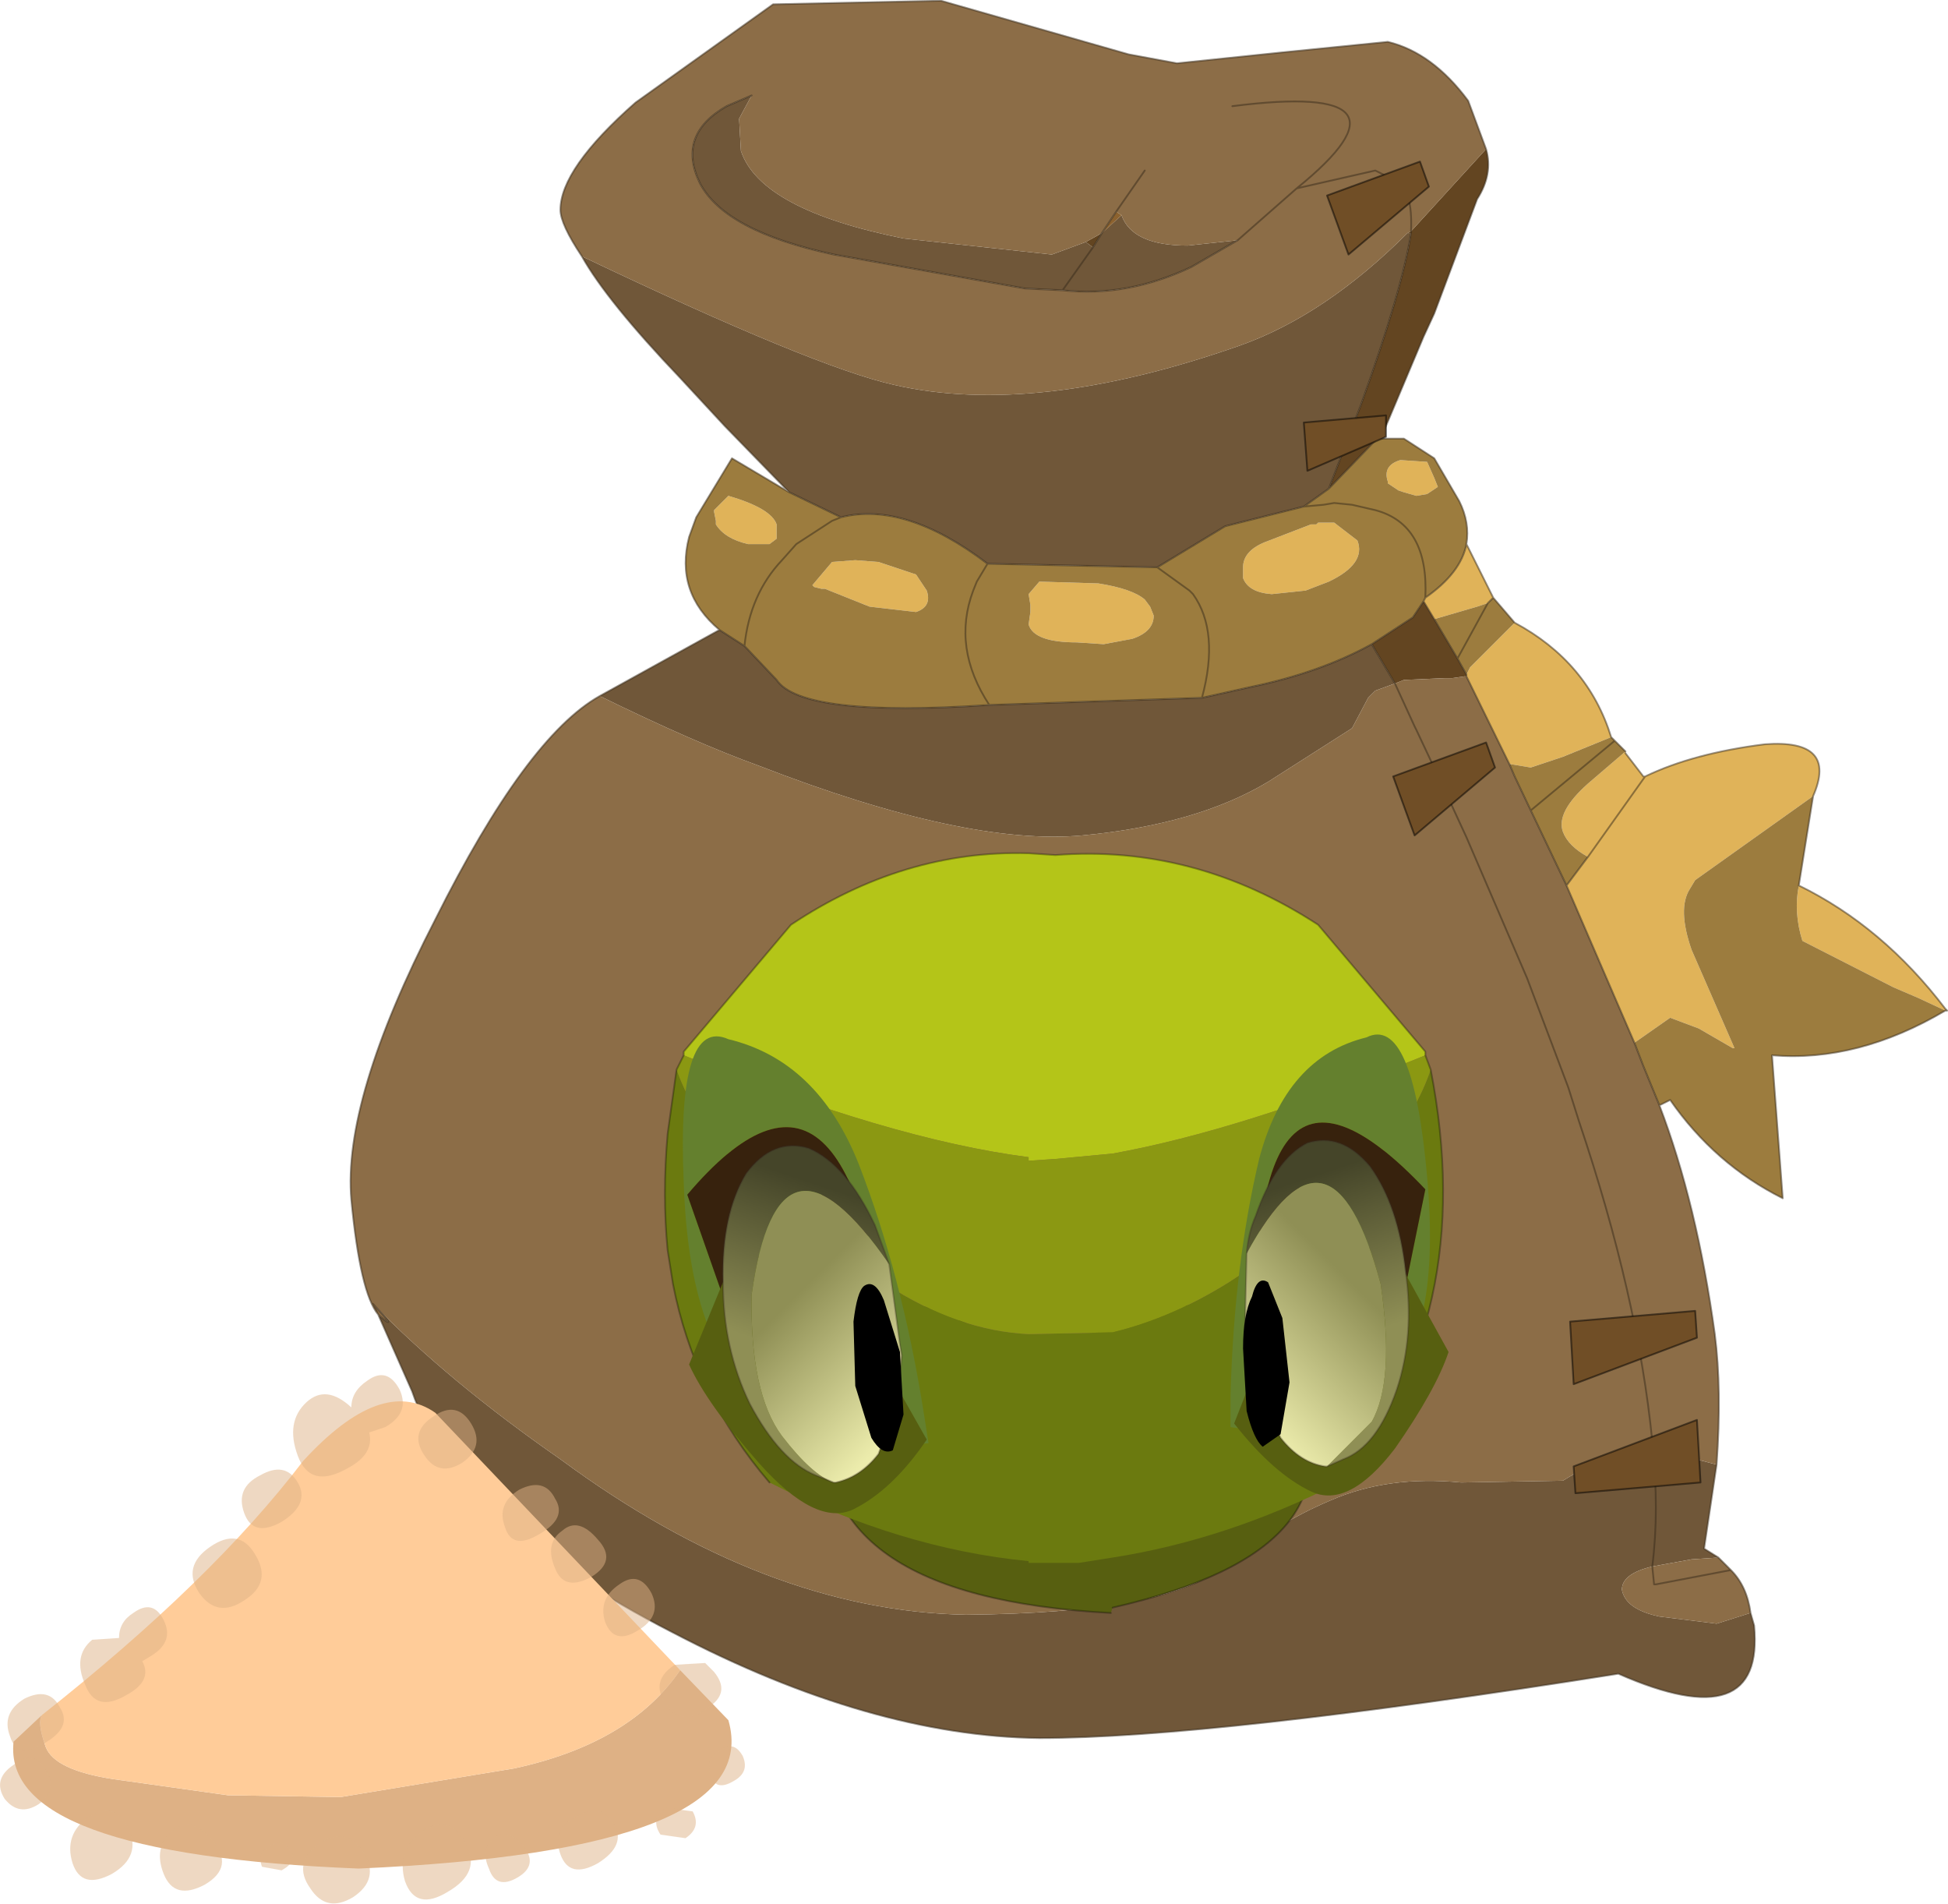 <svg viewBox="0 0 54.504 53.251" xmlns="http://www.w3.org/2000/svg" xmlns:xlink="http://www.w3.org/1999/xlink"><g transform="translate(-373.02 -273.98)"><use transform="translate(373 273.65)" width="54.5" height="53.6" xlink:href="#a"/><use transform="translate(391.6 297.85)" width="21.95" height="21.25" xlink:href="#b"/></g><defs><linearGradient id="d" x1="-819.2" x2="819.2" gradientTransform="matrix(-0 -.003 .003 .001 396 309.6)" gradientUnits="userSpaceOnUse"><stop stop-color="#8f8f55" offset="0"/><stop stop-color="#454529" offset="1"/></linearGradient><linearGradient id="e" x1="-819.2" x2="819.2" gradientTransform="matrix(.001 .003 -.001 .001 395.9 312.9)" gradientUnits="userSpaceOnUse"><stop stop-color="#8f8f55" offset="0"/><stop stop-color="#ececac" offset="1"/></linearGradient><linearGradient id="f" x1="-819.2" x2="819.2" gradientTransform="matrix(-0 -.003 -.003 .001 409.7 309.35)" gradientUnits="userSpaceOnUse"><stop stop-color="#8f8f55" offset="0"/><stop stop-color="#454529" offset="1"/></linearGradient><linearGradient id="g" x1="-819.2" x2="819.2" gradientTransform="matrix(-.001 .003 .001 .001 410.25 312.55)" gradientUnits="userSpaceOnUse"><stop stop-color="#8f8f55" offset="0"/><stop stop-color="#ececac" offset="1"/></linearGradient><g id="c"><path d="m12.1-14.05.75 1.5-.15.15-.3.1-1.2.35-.3-.5.05-.1q1-.7 1.15-1.5m1.35 2.2q2.05 1.1 2.7 3.2l-1.35.55-.9.3-.6-.1-1.2-2.45v-.05l.1-.2 1.25-1.25m3.1 3.6v.05l.5.65h.05q1.35-.65 3.35-.9Q22.5-8.6 21.8-7l-3.3 2.35-.15.25q-.35.55.05 1.7L19.6.05h-.05L18.6-.5l-.8-.3-1 .7-1.9-4.4.6-.8q-.55-.3-.7-.7-.2-.55.7-1.35l1.05-.9M21.4-4.5q2.35 1.15 4.1 3.45V-1l-.75-.35-.7-.3-2.55-1.3q-.25-.8-.1-1.55M11-16.35l.2.45.1.25-.3.2-.3.05-.35-.1-.15-.05-.3-.2v-.05q-.15-.45.35-.6l.75.05M5.85-13.3v-.1q0-.45.6-.7l1.3-.5h.15l.05-.05h.45l.65.5q.25.65-.8 1.15l-.65.25-.95.1q-.65-.05-.8-.45v-.2m-5.7.3 1.65.05q.95.15 1.3.45l.15.2.1.25q0 .45-.6.65l-.8.15-.75-.05q-1.2 0-1.35-.5l.05-.35v-.2l-.05-.3.3-.35M17.1-7.55 15.5-5.3l1.6-2.25m-26-7.05v-.1l-.05-.25V-15l.4-.4q1.2.35 1.35.8v.4l-.2.15H-8q-.65-.15-.9-.55m2.95 1.8-.2-.05-.05-.05.55-.65.65-.05.65.05 1.05.35.3.45q.15.45-.3.6l-1.3-.15-1.25-.5h-.1" fill="#e0b359" fill-rule="evenodd" transform="translate(28.95 29.6)"/><path d="M9.7-17h.65l.85.55.7 1.2q.3.6.2 1.2-.15.8-1.15 1.5l-.05.1-.3.45-1.15.75q-1.45.8-3.4 1.2l-1.35.3q.5-1.85-.25-2.9l-.1-.1-.9-.65.9.65.1.1q.75 1.05.25 2.9l-5.95.2q-5.25.35-5.95-.7l-.9-.95q.15-1.45 1.05-2.4l.4-.45 1-.65.25-.1-.25.1-1 .65-.4.45q-.9.95-1.05 2.4l-.7-.45q-1.25-1.05-.85-2.6l.2-.55 1-1.65 1.6.95 1.45.7q1.8-.45 4.1 1.3l4.75.1 1.9-1.15 2.2-.55.55-.05.3-.05.5.05.65.15q1.5.4 1.4 2.45.1-2.05-1.4-2.45l-.65-.15-.5-.05-.3.05-.55.05.7-.5L9.6-17h.1m3.15 4.45.6.7-1.25 1.25-.1.2-.25-.45-.65-1.1 1.2-.35.3-.1.15-.15m3.3 3.9.4.4-1.05.9q-.9.8-.7 1.35.15.4.7.7l-.6.8-1-2.1-.45-.95-.15-.35.6.1.9-.3 1.35-.55M21.8-7l-.4 2.5q-.15.75.1 1.55l2.55 1.3.7.3.75.35v-.05l.05.05h-.05Q23.05.45 20.65.25l.3 4q-1.9-.95-3.15-2.75l-.3.15-.45-1.1-.25-.65 1-.7.8.3.95.55h.05L18.4-2.7q-.4-1.15-.05-1.7l.15-.25L21.8-7M11-16.35l-.75-.05q-.5.15-.35.6v.05l.3.2.15.05.35.1.3-.05.3-.2-.1-.25-.2-.45M.15-13l-.3.35.05.3v.2l-.05.35q.15.5 1.35.5l.75.05.8-.15q.6-.2.6-.65l-.1-.25-.15-.2q-.35-.3-1.3-.45L.15-13m5.7-.3v.2q.15.4.8.45l.95-.1.65-.25q1.05-.5.8-1.15l-.65-.5h-.45l-.05.05h-.15l-1.3.5q-.6.25-.6.7v.1m10.4 4.75L13.9-6.6l2.35-1.95m-4.4-2.3.85-1.55-.85 1.55M-8.9-14.6q.25.4.9.55h.6l.2-.15v-.4q-.15-.45-1.35-.8l-.4.4v.05l.05.25v.1m2.95 1.8h.1l1.25.5 1.3.15q.45-.15.3-.6l-.3-.45-1.05-.35-.65-.05-.65.05-.55.65.05.05.2.05m4.65-.7-.3.5-.1.25q-.6 1.6.45 3.2-1.05-1.6-.45-3.2l.1-.25.3-.5" fill="#9c7c3e" fill-rule="evenodd" transform="translate(28.95 29.6)"/><path d="M12.65-25.1q.2.7-.25 1.4l-1.2 3.2-.3.65L9.7-17h-.1l-1.35 1.4.9-2.35q1.15-3.2 1.4-4.8v-.05l2.1-2.3m-2.2 2.35.1-.05v.05h-.1m-9 .25.45-.25-.25.4-.2-.15m8 11.25L10.6-12l.3-.45.3.5.65 1.1.25.45v.05h-.05l-.35.05h-.2l-1.15.05-.25.1-.65-1.1" fill="#634521" fill-rule="evenodd" transform="translate(28.95 29.6)"/><path d="m19.1 11.7-.35 2.35.4.25-.75.05-1.1.2q-.85.2-.85.65.1.55 1.05.75l1.6.2.95-.3.1.35q.3 3.15-3.8 1.35Q5 19.35.15 19.35q-4.7-.05-10.25-2.95-6.05-3.1-7.3-6.75l-.95-2.15.05.05q.55.45-.2-.35 2.15 2.2 5.25 4.35Q-7.5 15.8-1.9 15.9q5.55-.05 7.1-1.3t3.1-1.9q1.6-.7 3.65-.5l2.85-.05q.7-.45 2.3-1.1l.2.1q.3 0 .85.3l.95.25M-12.15-9.8l3.35-1.85.7.45.9.95q.7 1.05 5.95.7l5.95-.2 1.35-.3q1.95-.4 3.4-1.2l.65 1.1-.55.2-.2.2-.45.85-2.35 1.5q-2 1.2-5.2 1.5-3.25.3-9.05-1.95-1.8-.65-4.45-1.95m5.3-5.7-1.8-1.85-1.25-1.35q-2.05-2.15-2.75-3.4 6.5 3.1 8.75 3.6 3.95.9 9.65-1.1 2.4-.85 4.7-3.15h.1q-.25 1.6-1.4 4.8l-.9 2.35-.7.5-2.2.55-1.9 1.15-4.75-.1q-2.3-1.75-4.1-1.3l-1.45-.7M5.7-22.55l-1.3.75q-1.8.85-3.6.65l-1.05-.05-5.35-.95q-3.05-.65-3.75-2-.65-1.35.75-2.15l.7-.3-.35.65.05.9q.55 1.65 4.55 2.45l4.15.45.95-.35.2.15-.85 1.2.85-1.2.25-.4.55-.5q.3.85 1.85.85l1.4-.15m11.6 37.1q.2-1.6 0-3.4.2 1.8 0 3.4" fill="#705739" fill-rule="evenodd" transform="translate(28.95 29.6)"/><path d="m1.9-22.75.4-.6.15.1-.55.5m15.2 33.8h.2v.1l-.2-.1" fill="#8c622f" fill-rule="evenodd" transform="translate(28.95 29.6)"/><path d="M-12.65-22.1q-.6-.9-.6-1.3 0-1.15 2.1-3l3.85-2.75 4.7-.1 5.25 1.5L4-27.5l2.9-.3 3-.3q1.25.3 2.25 1.65l.5 1.35-2.1 2.3-.1.05q-2.3 2.3-4.7 3.15-5.7 2-9.65 1.1-2.25-.5-8.75-3.6M17.5 1.65q1.05 2.75 1.55 6.4.2 1.55.05 3.65l-.95-.25q-.55-.3-.85-.3v-.1Q16.9 7 15.25 2.1l-.3-.95L13.8-1.9l-1.7-3.95-.6-1.3-.8-1.7-.05-.1-.55-1.2.25-.1 1.15-.05h.2l.35-.05h.05l1.2 2.45.15.35.45.95 1 2.1 1.9 4.4.25.65.45 1.1m1.65 12.65.35.35q.45.45.55 1.2l-.95.3-1.6-.2q-.95-.2-1.05-.75 0-.45.85-.65l1.1-.2.75-.05m-37.5-6.8q-.5-.6-.75-3.2-.25-2.8 2.35-7.85 2.55-5.1 4.6-6.25Q-9.5-8.5-7.7-7.85-1.9-5.6 1.35-5.9q3.2-.3 5.2-1.5L8.9-8.9l.45-.85.2-.2.55-.2.55 1.2.05.1.8 1.7.6 1.3 1.7 3.95 1.15 3.05.3.95Q16.9 7 17.3 11.05h-.2q-1.6.65-2.3 1.1l-2.85.05q-2.05-.2-3.65.5-1.55.65-3.1 1.9t-7.1 1.3q-5.6-.1-11.35-4.35-3.1-2.15-5.25-4.35l.15.3-.15-.3q.75.8.2.35l-.05-.05M5.7-22.55 7.35-24l2.2-.5.6.3q.45.25.4 1.4.05-1.15-.4-1.4l-.6-.3-2.2.5-1.65 1.45-1.4.15q-1.55 0-1.85-.85l-.15-.1-.4.6-.45.25-.95.35-4.15-.45q-4-.8-4.55-2.45l-.05-.9.35-.65-.7.3q-1.4.8-.75 2.15.7 1.35 3.75 2l5.35.95 1.05.05q1.8.2 3.6-.65l1.3-.75M3.1-24.5l-.8 1.15.8-1.15m2.45-1.8q5.5-.7 1.8 2.3 3.7-3-1.8-2.3M19.5 14.65l-2.1.4h-.05l-.05-.5.05.5h.05l2.1-.4" fill="#8c6d47" fill-rule="evenodd" transform="translate(28.95 29.6)"/><path d="M16.3 7.5q-.6-.9-.6-1.3 0-1.15 2.1-3L21.65.45l4.7-.1 5.25 1.5 1.35.25 2.9-.3 3-.3q1.25.3 2.25 1.65l.5 1.35q.2.7-.25 1.4l-1.2 3.2-.3.65-1.2 2.85h.65l.85.55.7 1.2q.3.6.2 1.2l.75 1.5.6.7q2.05 1.1 2.7 3.2l.4.4m0 .05.5.65h.05q1.35-.65 3.35-.9 2.05-.15 1.35 1.45l-.4 2.5q2.35 1.15 4.1 3.45l.05.05h-.05Q52 30.05 49.6 29.85l.3 4q-1.9-.95-3.15-2.75l-.3.15Q47.5 34 48 37.65q.2 1.55.05 3.65l-.35 2.35.4.25.35.35q.45.45.55 1.2l.1.35q.3 3.15-3.8 1.35-11.35 1.8-16.2 1.8-4.7-.05-10.25-2.95-6.05-3.1-7.3-6.75l-.95-2.15q-.5-.6-.75-3.2-.25-2.8 2.35-7.85 2.55-5.1 4.6-6.25l3.35-1.85q-1.25-1.05-.85-2.6l.2-.55 1-1.65 1.6.95-1.8-1.85-1.25-1.35Q17 8.75 16.3 7.5m23.2-.7q.05-1.15-.4-1.4l-.6-.3-2.2.5-1.65 1.45-1.3.75q-1.8.85-3.6.65L28.7 8.4l-5.35-.95q-3.05-.65-3.75-2-.65-1.35.75-2.15l.7-.3m9.8 3.85.4-.6.8-1.15m7.45 1.75V6.8m0 .05q-.25 1.6-1.4 4.8L37.2 14l1.35-1.4h.1m1.25 4.45q1-.7 1.15-1.5m-1.2 1.6.05-.1Q40 15 38.5 14.6l-.65-.15-.5-.05-.3.05-.55.05-2.2.55-1.9 1.15.9.65.1.1q.75 1.05.25 2.9l1.35-.3q1.95-.4 3.4-1.2l1.15-.75.3-.45.3.5m1.5-.45.15-.15m-11.2-9.8.25-.4m-1.1 1.6.85-1.2M37.2 14l-.7.5m2.55 4.95-.65-1.1m2.65.9v-.05l-.25-.45-.65-1.1m4.3 6.65 1.6-2.25m.2 18.6q-.4-4.05-2.05-8.95l-.3-.95-1.15-3.05-1.7-3.95-.6-1.3-.8-1.7-.05-.1-.55-1.2m3.2 2.25.15.35.45.95 2.35-1.95m-2.95.65-1.2-2.45m4.7 10.25.25.65.45 1.1m-2.6-6.15.6-.8m1.3 5.2-1.9-4.4-1-2.1m-1.2-5.8-.85 1.55M36.3 5.6q3.7-3-1.8-2.3M20.85 18.4Q21 16.95 21.9 16l.4-.45 1-.65.25-.1-1.45-.7m5.6 5.95q-1.05-1.6-.45-3.2l.1-.25.3-.5q-2.3-1.75-4.1-1.3m-2.7 3.6.9.95q.7 1.05 5.95.7l5.95-.2m-13.5-1.9.7.45m-10.4 18.4.15.3.05.05q.55.45-.2-.35m35.8 3.85v.1q.2 1.8 0 3.4l.05.5h.05l2.1-.4M32.4 16.2l-4.75-.1" fill="none" stroke="#362a1b" stroke-linecap="round" stroke-linejoin="round" stroke-opacity=".502" stroke-width=".05"/><path d="m15.1 11.75 3.45-1.3.1 1.75-3.5.3-.05-.75" fill="#704e26" fill-rule="evenodd" transform="translate(28.95 29.6)"/><path d="m44.05 41.35.05.75 3.5-.3-.1-1.75z" fill="none" stroke="#000" stroke-linecap="round" stroke-linejoin="round" stroke-opacity=".502" stroke-width=".05"/><path d="m18.55 8.15-3.45 1.3L15 7.7l3.5-.3.05.75" fill="#704e26" fill-rule="evenodd" transform="translate(28.95 29.6)"/><path d="m47.5 37.75-.05-.75-3.5.3.1 1.75z" fill="none" stroke="#000" stroke-linecap="round" stroke-linejoin="round" stroke-opacity=".502" stroke-width=".05"/><path d="m12.9-7.8-2.25 1.9-.6-1.65 2.6-.95.25.7" fill="#704e26" fill-rule="evenodd" transform="translate(28.95 29.6)"/><path d="m41.85 21.8-.25-.7-2.6.95.6 1.65z" fill="none" stroke="#000" stroke-linecap="round" stroke-linejoin="round" stroke-opacity=".502" stroke-width=".05"/><path d="m9.85-17.05-2.2.95-.1-1.35 2.3-.2v.6" fill="#704e26" fill-rule="evenodd" transform="translate(28.95 29.6)"/><path d="M38.8 12.55v-.6l-2.3.2.1 1.35z" fill="none" stroke="#000" stroke-linecap="round" stroke-linejoin="round" stroke-opacity=".502" stroke-width=".05"/><path d="m11.05-24.05-2.25 1.9-.6-1.65 2.6-.95.25.7" fill="#704e26" fill-rule="evenodd" transform="translate(28.95 29.6)"/><path d="m40 5.55-.25-.7-2.6.95.6 1.65z" fill="none" stroke="#000" stroke-linecap="round" stroke-linejoin="round" stroke-opacity=".502" stroke-width=".05"/><path d="M-27.75 18.7q-.15.2.1.9.25.65 1.9.9l3.2.45 3.15.05 4.85-.8q3.25-.7 4.65-2.75l1.35 1.4Q-7.5 22.5-18.9 23q-10-.4-9.65-3.55l.8-.75" fill="#deb185" fill-rule="evenodd" transform="translate(28.95 29.6)"/><path d="M-9.9 17.45q-1.4 2.05-4.65 2.75l-4.85.8-3.15-.05-3.2-.45q-1.65-.25-1.9-.9-.25-.7-.1-.9 4.75-3.75 7.3-7.1 2.2-2.4 3.7-1.35l6.85 7.2" fill="#fc9" fill-rule="evenodd" transform="translate(28.95 29.6)"/><path d="M-8.95 17.5q.45.55-.1.95l-.2.15q-.65.4-1.05-.2-.45-.65.25-1.1l.85-.05.25.25m-3.45-2.65q-.75.4-1-.25-.3-.7.2-1.05.45-.4 1 .25.55.6-.2 1.05m1.7.45q.3.65-.4 1.05-.65.4-.9-.25-.2-.65.4-1.05.55-.4.9.25m-4.1-1.85q-.25-.65.4-1.05.7-.35 1 .25.35.55-.45 1-.75.45-.95-.2m4.5 7.85.75.1q.25.45-.2.75l-.7-.1q-.3-.45.15-.75m-2.95 1.3q-.25-.7.45-1.05.7-.4 1.05.2t-.45 1.1q-.8.45-1.05-.25m-1.05-.25q.45.55-.15.9t-.8-.25q-.25-.55.15-.85.35-.3.8.2m5.25-1.95q-.15-.45.25-.7.4-.3.65.15.2.45-.25.7-.5.3-.65-.15m-11.55-8.2q.35.6-.45 1.1-.8.45-1.05-.25t.45-1.05q.7-.4 1.05.2m.25-2.25q.55-.5 1.25.15 0-.45.45-.75.55-.4.9.25.3.65-.4 1.05l-.45.15q.15.6-.6 1-1.05.6-1.4-.35t.25-1.5m3.3 1.5q-.45-.65.25-1.1.65-.45 1.05.2t-.25 1.1q-.65.4-1.05-.2m-9.3 5.15.75-.05q0-.45.4-.7.55-.4.85.2t-.35 1l-.25.15q.3.55-.45.95-.85.5-1.15-.3-.35-.8.2-1.25m-.9 1.9q.35.55-.45 1-.75.45-.95-.2-.25-.65.4-1.05.7-.35 1 .25m.35 4.35q-.25-.8.45-1.3.7-.45 1.1.3.4.8-.45 1.3-.85.45-1.1-.3m-1.9-1.8q-.35-.55.25-.95.55-.45.9.15.35.55-.2.95-.55.35-.95-.15m5.75-7.05q.8-.55 1.25.2.5.8-.3 1.3-.75.5-1.25-.2-.5-.75.3-1.3m1.45 8.95q-.15-.4.25-.6.35-.2.55.15.2.3-.25.55l-.55-.1m-2.75.2q-.3-.75.25-1.2.5-.45 1.1.25.65.75-.2 1.25-.85.45-1.15-.3m6.75.2q-.25-.85.5-1.4.75-.5 1.2.35.45.8-.5 1.35-.9.55-1.2-.3m-1.15-.8q.45.75-.3 1.25-.75.45-1.2-.25-.5-.7.25-1.25.75-.5 1.25.25" fill="#deb185" fill-opacity=".502" fill-rule="evenodd" transform="translate(28.95 29.6)"/></g><g id="b"><path d="m404.25 316.2-1.1.65-1.1-.75 2.2.1" fill="#d12961" fill-rule="evenodd" transform="translate(-391.6 -297.85)"/><path d="m404.25 316.2-2.2-.1 1.1.75 1.1-.65m-1 1.1-4.9-3.25q6.95-.75 8.8.65l-3.9 2.6" fill="#703245" fill-rule="evenodd" transform="translate(-391.6 -297.85)"/><path d="M404.1 319.1q-8.5-.45-7.95-5.6 1.8-3.9 3.65-2.65 1.75 1.2 3.65.5 1.9-.75 2.6-.85.75-.15 3.1 2.4 2.25 4.4-5 6.05l-.05.15m-.85-1.8 3.9-2.6q-1.85-1.4-8.8-.65l4.9 3.25" fill="#575f10" fill-rule="evenodd" transform="translate(-391.6 -297.85)"/><path d="M12.55 21.1q7.25-1.65 5-6.05-2.35-2.55-3.1-2.4-.7.1-2.6.85-1.9.7-3.65-.5-1.85-1.25-3.65 2.65-.55 5.15 7.95 5.6m-.85-1.8-4.9-3.25q6.95-.75 8.8.65l-3.9 2.6" fill="none" stroke="#000" stroke-linecap="round" stroke-linejoin="round" stroke-opacity=".302" stroke-width=".05"/><path d="M392.15 303.5v-.1l3-3.55q3.15-2.1 6.65-2l.75.05q3.9-.3 7.35 1.95l3 3.55v.1q-5.15 2.1-8.75 2.75l-1.6.15-.75.05v-.1q-3.9-.5-9.65-2.85" fill="#b4c518" fill-rule="evenodd" transform="translate(-391.6 -297.85)"/><path d="M394.55 315.45q-2.1-2.45-2.7-5.55l-.15-.95q-.15-1.55 0-3.25l.25-1.8q1.05 2.95 5.7 5.95l.15.05q2 1.3 4 1.4l2.35-.05q1.65-.4 3.25-1.4 4.65-3 5.65-5.95 1.35 6.95-2.55 11.55-3.15 1.6-6.35 2.1l-.95.15h-1.4v-.05q-3.6-.35-7.25-2.2" fill="#6b7a0f" fill-rule="evenodd" transform="translate(-391.6 -297.85)"/><path d="m391.95 303.9.2-.4q5.75 2.35 9.65 2.85v.1l.75-.05 1.6-.15q3.6-.65 8.75-2.75l.15.4q-1 2.95-5.65 5.95-1.6 1-3.25 1.4l-2.35.05q-2-.1-4-1.4l-.15-.05q-4.65-3-5.7-5.95" fill="#8b9812" fill-rule="evenodd" transform="translate(-391.6 -297.85)"/><path d="M2.95 17.6q-2.1-2.45-2.7-5.55L.1 11.1q-.15-1.55 0-3.25l.25-1.8.2-.4v-.1l3-3.55Q6.7-.1 10.2 0l.75.05q3.9-.3 7.35 1.95l3 3.55v.1l.15.4Q22.8 13 18.9 17.6" fill="none" stroke="#000" stroke-linecap="round" stroke-linejoin="round" stroke-opacity=".302" stroke-width=".05"/><path d="M393.4 303.05q2.5.6 3.65 3.5 1.2 3.1 1.8 6.85l.15.95-1.4.15q-1.4-.05-3.3-1.4-2-1.4-2.15-6.05-.2-4.65 1.25-4m4.55 9.55q-1-10.75-5.7-5.2l1 2.85q2.15-7.8 4.7 2.35" fill="#64802e" fill-rule="evenodd" transform="translate(-391.6 -297.85)"/><path d="M397.95 312.6q-2.55-10.15-4.7-2.35l-1-2.85q4.7-5.55 5.7 5.2" fill="#37220d" fill-rule="evenodd" transform="translate(-391.6 -297.85)"/><path d="M393.4 309.55q1.85-1.15 2.65-.2h.05l1.35 2.25 1.5 2.65q-.95 1.4-2.05 1.95-1.05.5-2.65-1.3-1.45-1.65-1.95-2.75l1.05-2.55v-.05h.05" fill="#575f10" fill-rule="evenodd" transform="translate(-391.6 -297.85)"/><path d="m396.35 315.45-.5-.2q-1-.4-1.85-2-.75-1.55-.75-3.4-.05-1.9.65-3.05.75-1 1.75-.7 1.05.45 1.85 2.15l.4 1.1q-3.1-4.5-3.85.85-.05 2.75.85 3.95.85 1.1 1.45 1.3" fill="url(#d)" fill-rule="evenodd" transform="translate(-391.6 -297.85)"/><path d="m397.9 309.35.3 2.25.05.3-.1 1.1v.1l-.55 1.55q-.5.65-1.2.8h-.05q-.6-.2-1.45-1.3-.9-1.2-.85-3.95.75-5.35 3.85-.85" fill="url(#e)" fill-rule="evenodd" transform="translate(-391.6 -297.85)"/><path d="m6.3 11.5.3 2.25.05.3-.1 1.1v.1L6 16.8q-.5.65-1.2.8h-.05l-.5-.2q-1-.4-1.85-2-.75-1.55-.75-3.4-.05-1.9.65-3.05.75-1 1.75-.7Q5.1 8.7 5.9 10.4z" fill="none" stroke="#332720" stroke-linecap="round" stroke-linejoin="round" stroke-opacity=".302" stroke-width=".05"/><path d="m397.75 310.35.45 1.45.1 1.75-.3 1q-.3.15-.6-.35l-.45-1.45-.05-1.8q.1-.85.3-1 .3-.2.55.4" fill-rule="evenodd" transform="translate(-391.6 -297.85)"/><path d="M411.25 303q1.3-.65 1.7 3.9.4 4.45-1.2 5.8-1.65 1.35-3 1.4l-1.3-.2v-.9q.1-3.65.8-6.6.75-2.85 3-3.4m-3.05 9.25q1.1-9.8 4.15-2.3l.55-2.7q-5.15-5.45-4.7 5" fill="#64802e" fill-rule="evenodd" transform="translate(-391.6 -297.85)"/><path d="M408.2 312.25q-.45-10.45 4.7-5l-.55 2.7q-3.05-7.5-4.15 2.3" fill="#37220d" fill-rule="evenodd" transform="translate(-391.6 -297.85)"/><path d="M412.15 309.3q-1.85-1.15-2.5-.25h-.05l-1.05 2.2-1 2.55q1.1 1.4 2.15 1.9t2.35-1.2q1.15-1.65 1.5-2.7l-1.35-2.45v-.05h-.05" fill="#575f10" fill-rule="evenodd" transform="translate(-391.6 -297.85)"/><path d="m410.15 315 .45-.2q.95-.35 1.5-1.95.5-1.5.25-3.3-.2-1.85-1-2.95-.8-.95-1.75-.65-.9.45-1.45 2.05-.2.45-.25 1.05 2.35-4.35 3.75.85.4 2.7-.25 3.85l-1.25 1.25" fill="url(#f)" fill-rule="evenodd" transform="translate(-391.6 -297.85)"/><path d="m407.9 309.05-.05 2.2.05.35.25 1.05v.05l.7 1.5q.55.7 1.25.8h.05l1.25-1.25q.65-1.15.25-3.85-1.4-5.2-3.75-.85" fill="url(#g)" fill-rule="evenodd" transform="translate(-391.6 -297.85)"/><path d="m16.3 11.2-.05 2.2.05.35.25 1.05v.05l.7 1.5q.55.7 1.25.8h.05l.45-.2q.95-.35 1.5-1.95.5-1.5.25-3.3-.2-1.85-1-2.95-.8-.95-1.75-.65-.9.45-1.45 2.05-.2.45-.25 1.05z" fill="none" stroke="#332720" stroke-linecap="round" stroke-linejoin="round" stroke-opacity=".302" stroke-width=".05"/><path d="M408.05 310.25q.15-.6.45-.4l.4 1 .2 1.8-.25 1.45-.5.35q-.25-.2-.45-1l-.1-1.75q0-.95.25-1.45" fill-rule="evenodd" transform="translate(-391.6 -297.85)"/></g><use width="54.5" height="53.6" xlink:href="#c" id="a"/></defs></svg>
